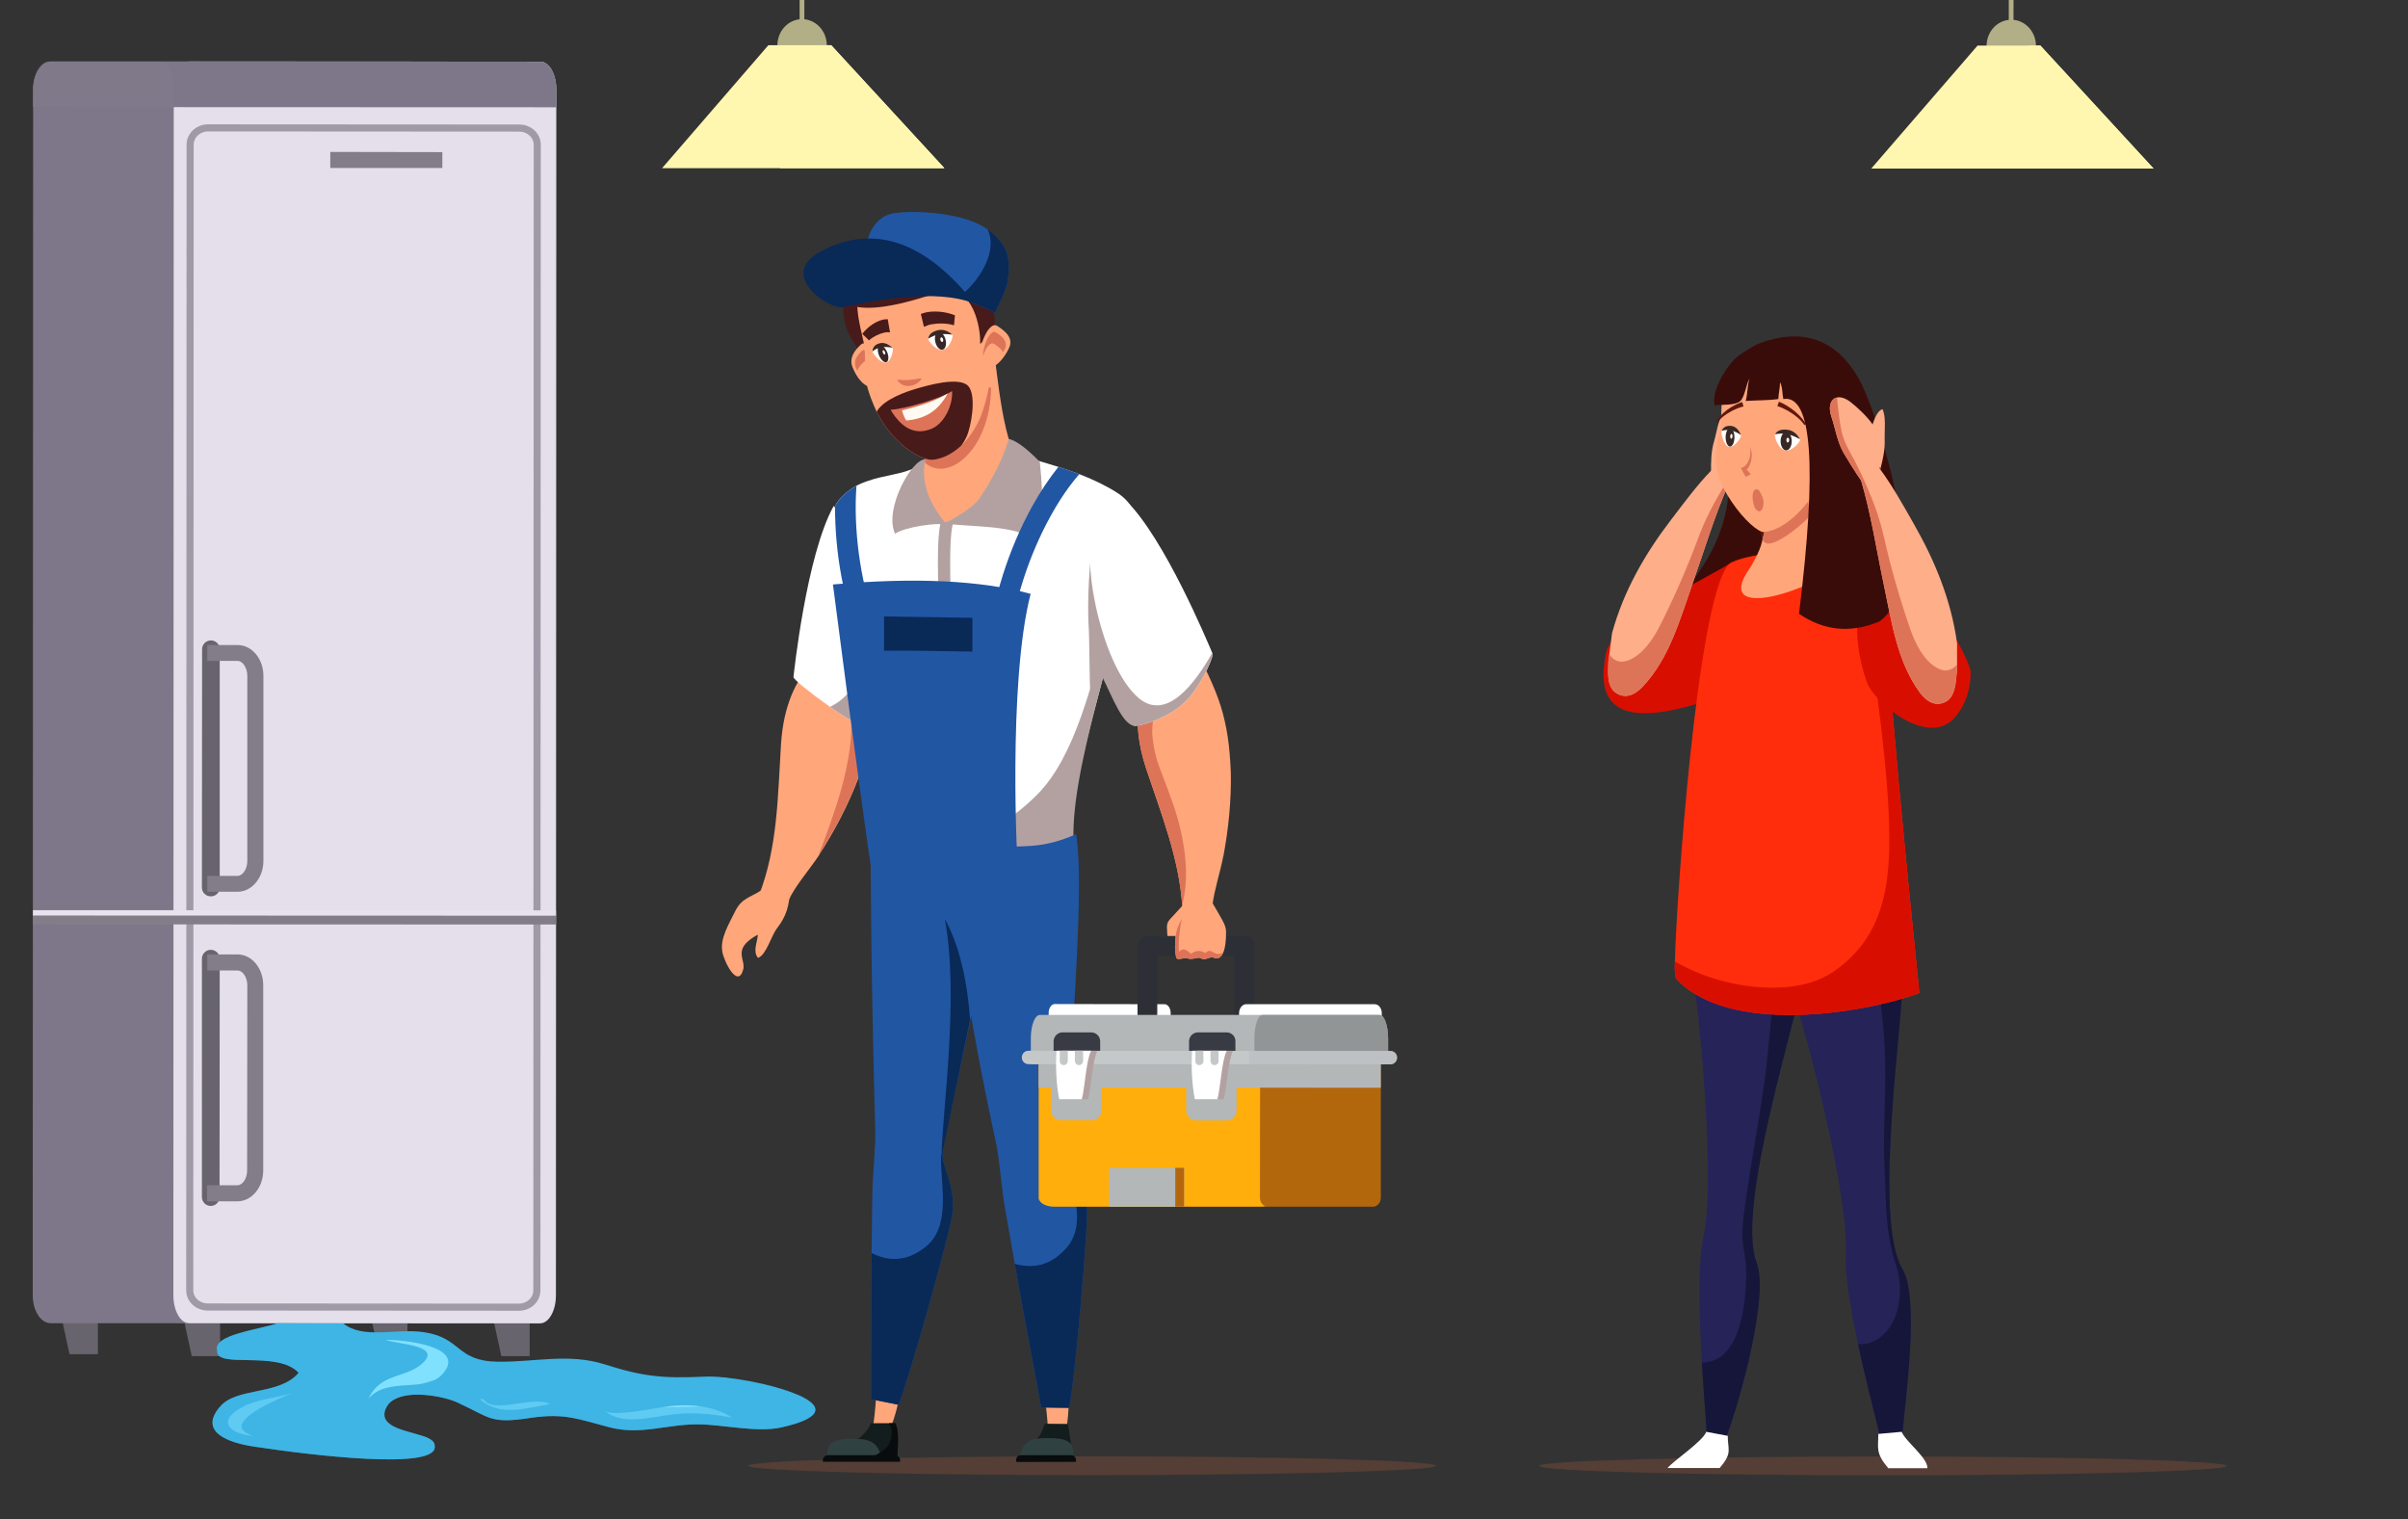<svg version="1.2" xmlns="http://www.w3.org/2000/svg" viewBox="0 0 1257 793" width="1257" height="793">
	<rect x="0" y="0" width="1257" height="793" fill="#333333" stroke="none"/>
	<title>repair_appliance_02-ai</title>
	<style>
		.s0 { fill: #67646d } 
		.s1 { fill: #7e7789 } 
		.s2 { fill: #e4dfea } 
		.s3 { fill: #827d89 } 
		.s4 { fill: #a09aa8 } 
		.s5 { fill: #e7e2ed } 
		.s6 { fill: #3eb5e5 } 
		.s7 { fill: #80e1ff } 
		.s8 { fill: #754938 } 
		.s9 { fill: #ffa77b } 
		.s10 { fill: #dd7458 } 
		.s11 { fill: #ffffff } 
		.s12 { fill: #b3a1a1 } 
		.s13 { fill: #351f1c } 
		.s14 { fill: #491a1a } 
		.s15 { fill: #382724 } 
		.s16 { fill: #fffdfd } 
		.s17 { fill: #fffbf3 } 
		.s18 { fill: #2156a3 } 
		.s19 { fill: #092957 } 
		.s20 { fill: #141d1e } 
		.s21 { fill: #304142 } 
		.s22 { fill: #080c0c } 
		.s23 { fill: #2c2f35 } 
		.s24 { fill: #ffae0b } 
		.s25 { fill: #b3670d } 
		.s26 { fill: #b3b7b8 } 
		.s27 { fill: #383b44 } 
		.s28 { fill: #929596 } 
		.s29 { fill: #c5c8c9 } 
		.s30 { fill: #3a0c09 } 
		.s31 { fill: #d80f00 } 
		.s32 { fill: #ffae8a } 
		.s33 { fill: #262358 } 
		.s34 { fill: #16163a } 
		.s35 { fill: #ff2d0b } 
		.s36 { fill: #60170e } 
		.s37 { fill: #b2ae86 } 
		.s38 { fill: #fff7b0 } 
	</style>
	<g id="Layer 1">
		<g id="&lt;Group&gt;">
			<g id="&lt;Group&gt;">
				<g id="&lt;Group&gt;">
					<g id="&lt;Group&gt;">
						<g id="&lt;Group&gt;">
							<path id="&lt;Path&gt;" class="s0" d="m36.3 706.9l-6.1-27.9h20.9v27.9z"/>
						</g>
						<g id="&lt;Group&gt;">
							<path id="&lt;Path&gt;" class="s0" d="m100.1 707.9l-6.1-28 20.9 0.1v27.9z"/>
						</g>
					</g>
					<g id="&lt;Group&gt;">
						<g id="&lt;Group&gt;">
							<path id="&lt;Path&gt;" class="s0" d="m197.9 707l-6.1-27.9h20.9v27.9z"/>
						</g>
						<g id="&lt;Group&gt;">
							<path id="&lt;Path&gt;" class="s0" d="m261.7 707.9l-6.1-27.9h20.9v27.9z"/>
						</g>
					</g>
					<g id="&lt;Group&gt;">
						<path id="&lt;Path&gt;" class="s1" d="m242.1 46.8l-0.2 629.3c0 8.1-4.2 14.7-9.3 14.7l-206.2-0.1c-5.2 0-9.3-6.6-9.3-14.6l0.2-629.4c0-8.1 4.2-14.6 9.3-14.6h206.2c5.1 0 9.3 6.6 9.3 14.7z"/>
					</g>
					<g id="&lt;Group&gt;">
						<path id="&lt;Path&gt;" class="s2" d="m290.4 46.8l-0.2 629.4c0 8-3.7 14.6-8.3 14.6l-183.2-0.1c-4.5 0-8.2-6.5-8.2-14.6l0.2-629.4c0-8.1 3.7-14.6 8.3-14.6l183.1 0.1c4.6 0 8.3 6.5 8.3 14.6z"/>
					</g>
					<g id="&lt;Group&gt;">
						<g id="&lt;Group&gt;">
							<path id="&lt;Path&gt;" class="s0" d="m114.7 463.3c0 2.6-2.1 4.6-4.6 4.6-2.6 0-4.7-2-4.7-4.6l0.1-124.4c0-2.5 2-4.6 4.6-4.6 2.6 0 4.6 2.1 4.6 4.6z"/>
						</g>
						<g id="&lt;Group&gt;">
							<path id="&lt;Path&gt;" class="s3" d="m124 465.5h-15.8v-8.3h15.8c2.7 0 5.1-3.6 5.1-7.8v-96.6c0-4.1-2.3-7.8-5.1-7.8h-15.8v-8.3h15.8c7.5 0 13.5 7.2 13.5 16.1v96.6c0 8.9-6.1 16.1-13.5 16.1z"/>
						</g>
					</g>
					<g id="&lt;Group&gt;">
						<g id="&lt;Group&gt;">
							<path id="&lt;Path&gt;" class="s0" d="m114.6 624.8c0 2.6-2 4.7-4.6 4.7-2.6 0-4.6-2.1-4.6-4.7v-124.4c0-2.5 2.1-4.6 4.6-4.6 2.6 0 4.7 2.1 4.7 4.6z"/>
						</g>
						<g id="&lt;Group&gt;">
							<path id="&lt;Path&gt;" class="s3" d="m123.9 627.1h-15.8v-8.4h15.8c2.8 0 5.1-3.6 5.1-7.7l0.1-96.7c0-4.1-2.4-7.7-5.1-7.7h-15.8v-8.4h15.8c7.4 0 13.4 7.2 13.4 16.1v96.7c0 8.8-6 16.1-13.5 16.1z"/>
						</g>
					</g>
					<g id="&lt;Group&gt;">
						<path id="&lt;Path&gt;" class="s1" d="m290.4 46.8v9.2l-273.1-0.1v-9.2c0-8.1 4.2-14.6 9.3-14.6l255.5 0.1c4.6 0 8.3 6.5 8.3 14.6z"/>
					</g>
					<g id="&lt;Group&gt;" style="opacity: .3;mix-blend-mode: multiply">
						<path id="&lt;Path&gt;" class="s3" d="m90.7 46.7v9.3l-73.4-0.1v-9.2c0-8.1 3.6-14.6 8.1-14.6h58.1c4 0 7.2 6.5 7.2 14.6z"/>
					</g>
					<g id="&lt;Group&gt;">
						<path id="&lt;Path&gt;" class="s3" d="m172.4 79.3l58.5 0.1v8.3h-58.5z"/>
					</g>
					<g id="&lt;Group&gt;">
						<g id="&lt;Group&gt;">
							<path id="&lt;Compound Path&gt;" fill-rule="evenodd" class="s4" d="m270.9 684.2l-162.5-0.1c-6.2 0-11.2-4.7-11.2-10.5l0.2-598.1c0-5.8 5-10.6 11.2-10.6l162.5 0.1c6.2 0 11.2 4.7 11.2 10.5l-0.2 598.1c0 5.9-5 10.6-11.2 10.6zm-162.3-615.6c-4.1 0-7.5 3.1-7.5 6.9l-0.2 598.1c0 3.7 3.4 6.8 7.5 6.8l162.5 0.1c4.1 0 7.5-3.1 7.5-6.9l0.2-598.1c0-3.7-3.4-6.8-7.5-6.8z"/>
						</g>
					</g>
					<g id="&lt;Group&gt;">
						<g id="&lt;Group&gt;">
							<path id="&lt;Path&gt;" class="s5" d="m17.2 475.1l273 0.1v3h-273z"/>
						</g>
						<g id="&lt;Group&gt;">
							<path id="&lt;Path&gt;" class="s3" d="m17.2 477.9l273 0.1v4.6l-273-0.1z"/>
						</g>
					</g>
				</g>
				<g id="&lt;Group&gt;">
					<g id="&lt;Group&gt;">
						<g id="&lt;Group&gt;">
							<path id="&lt;Path&gt;" class="s6" d="m407.9 745.1c-12.8 2.9-30.6-1.6-43.9-1.6-16.3 0-29.7 5.8-46 1.5-15.7-4.1-23.2-7.5-40.8-4.9-21.6 3.3-20.9 0-38.6-8.1-6.8-3.1-26.2-7-34.4-0.4-1.2 1-2.1 2.2-2.8 3.7-4.2 9.8 11.3 11.4 20 14.5 3.3 1.2 5.6 2.7 5.5 4.9 2.4 13.1-64.8 4.9-94.4 0.4-13.3-2-29.4-7.7-17.3-21.2 8.8-9.8 30.8-5.5 40.7-17.3-11-12-43.3-1.8-42.5-11.5-1.3-4.3 4.2-7 11.2-9.1 7.1-2.2 15.8-3.7 20.3-5.3l34.3 0.1c10.5 8.5 27.6 2.4 42.1 4.6 19.8 2.9 16.6 15.1 38.5 15.4 19.1 0.3 37-4.6 55.9 1.4 20 6.4 30.6 7.4 52.1 6.4 11-0.6 35.6 3.7 48.9 9.6 11.8 5.2 14.7 11.6-8.8 16.9z"/>
						</g>
						<g id="&lt;Group&gt;">
							<path id="&lt;Path&gt;" class="s7" d="m132.5 749.6c-12-0.9-19.8-7.3-6.6-14.8 7.8-4.4 18-5.1 26.3-7.4-5.7 2.2-40.1 16.2-19.7 22.2z"/>
						</g>
						<g id="&lt;Group&gt;">
							<g id="&lt;Group&gt;">
								<path id="&lt;Path&gt;" class="s7" d="m314.1 735.1q0.8 0.8 1.6 1.5-0.3-0.3-0.6-0.5z"/>
								<path id="&lt;Path&gt;" class="s7" d="m382.2 740c-11.8-2.2-22.3-3.1-34.5-1.2-9.9 1.5-23.2 4.8-32-2.2 5 2.9 24.6-1.3 32.2-2.4 11-1.6 25-0.5 34.3 5.8z"/>
							</g>
						</g>
						<g id="&lt;Group&gt;">
							<path id="&lt;Path&gt;" class="s7" d="m287.1 733c-12.1 1.8-26.5 6.9-36.6-2.7h1.9c4.8 8.3 26.5-2.3 34.7 2.7z"/>
						</g>
						<g id="&lt;Group&gt;">
							<path id="&lt;Path&gt;" class="s7" d="m192.3 730.1q0.1-0.1 0.1-0.1 0 0.1 0 0.1-0.6 0.6-0.1 0z"/>
							<path id="&lt;Path&gt;" class="s7" d="m231.2 717c-9.1 10.6-28.5 1.3-38.8 13 6.2-13.2 19-10.6 27.5-17.8 12-10.1-12-10.3-18.6-12.8h1c7.7 0 41.6 3.1 28.9 17.6z"/>
						</g>
					</g>
					<g id="&lt;Group&gt;" style="opacity: .5;mix-blend-mode: multiply">
						<path id="&lt;Path&gt;" class="s6" d="m132.5 755.1c-13.3-2-29.4-7.7-17.3-21.2 8.8-9.8 30.8-5.5 40.7-17.3-11-12-43.3-1.8-42.5-11.5-1.3-4.3 4.2-7 11.2-9.1-0.3 3 2.9 5.7 12.1 7.3 9.9 1.7 36.9 2.7 42.7 13.2 8.3 14.9-25.2 16.6-22.7 28.4 2.5 11.8 30.6 11.4 38.8 10.4 5.1-0.5 15.8-3.7 25.9-5.5 3.3 1.2 5.6 2.7 5.5 4.9 2.4 13.1-64.8 4.9-94.4 0.4z"/>
					</g>
					<g id="&lt;Group&gt;" style="opacity: .5;mix-blend-mode: multiply">
						<path id="&lt;Path&gt;" class="s6" d="m407.9 745.1c-12.8 2.9-30.6-1.6-43.9-1.6-16.3 0-29.7 5.8-46 1.5-15.7-4.1-23.2-7.5-40.8-4.9-21.6 3.3-20.9 0-38.6-8.1-6.8-3.1-26.2-7-34.4-0.4l-0.9-0.4c15.5-9.4 24.7-13.6 43.3-11.5 15.1 1.7 26 6.7 41.3 3.6 17.1-3.4 26.9-0.3 41.9 6.8 15.6 7.3 30.3 3.2 47 4.1 10.1 0.5 25.5 7.4 34.7 2.2 4.2-2.4 5.6-5.3 5.2-8.2 11.8 5.2 14.7 11.6-8.8 16.9z"/>
					</g>
				</g>
			</g>
			<g id="&lt;Group&gt;">
				<g id="&lt;Group&gt;" style="opacity: .5;mix-blend-mode: multiply">
					<ellipse id="&lt;Path&gt;" class="s8" cx="570.1" cy="765.1" rx="179.4" ry="4.9"/>
				</g>
				<g id="&lt;Group&gt;">
					<g id="&lt;Group&gt;">
						<path id="&lt;Path&gt;" class="s9" d="m638.6 447q0 0.1-0.1 0.3c-1.6 8.3-4.6 17-5.6 25.3q-0.2 1.5-0.3 3c-4.6 1-9.9 2.8-14.5 3.1q-0.4 0-0.8 0 0-2.6-0.1-5.1c-1.5-25-10.9-48.4-18.9-72.4-4.3-13-5.1-23.9-4-32.8 0.5-4.2 1.5-8.1 2.8-11.5 1-2.6 2.1-5 3.4-7.1q6.4-11.1 15.1-15.7c8.3 2 14.5 16.2 18.8 26.6 4.3 10.5 6.6 21.5 7.5 32.8q0.4 4.9 0.6 9.8c0.3 14.3-1.2 29.6-3.9 43.7z"/>
					</g>
					<path id="&lt;Path&gt;" class="s10" d="m598.3 401.2c-4.3-13-5.1-23.9-4-32.8h7.4c1.1 3.2-0.7 11.3-0.1 16 0.6 5.8 1.7 11.1 3.8 16.5 3.9 10.5 8.2 20.8 10.7 31.5q5.5 23.3 1 40c-1.7-24.6-10.9-47.6-18.8-71.2z"/>
					<g id="&lt;Group&gt;">
						<path id="&lt;Path&gt;" class="s9" d="m396.2 467.3c9.8-25.1 9.8-52 11.5-78.9 1.3-20.3 7.9-33.3 15.5-41.5 1.9-2.1 3.8-3.9 5.8-5.4q10.1-7.8 19.9-8.9c6.9 5 7.4 20.6 7.4 31.8 0 11.3-2 22.4-5.3 33.2q-1.4 4.7-3.2 9.3c-5.1 13.4-12.2 26.9-20 39q-0.1 0.1-0.1 0.3c-5.3 8-12.3 15.7-16.2 24-4.9-0.8-10.8-1.2-15.3-2.9z"/>
						<g id="&lt;Group&gt;">
							<path id="&lt;Path&gt;" class="s10" d="m430.3 438.5c7.9-21.6 15.2-43.4 14.1-66.4-0.6-12.3-0.3-26.7-14.5-30.4q-0.4-0.1-0.9-0.2 10.1-7.8 19.9-8.9c6.9 5 7.4 20.6 7.4 31.8 0 11.3-2 22.4-5.3 33.2q-1.3 4-2.8 7.9c-5.3 14.2-12.9 28.6-21.2 41.4q0 0.1-0.1 0.2 1.8-4.3 3.4-8.6z"/>
						</g>
					</g>
					<g id="&lt;Group&gt;">
						<g id="&lt;Group&gt;">
							<path id="&lt;Path&gt;" class="s11" d="m475.4 327.7c-2.9 2.3-3.6 20.5-4.7 26-1.4 7-2.7 27.5-10.3 29.4-3.7 0.9-16.1-6.5-27.1-14.1-10.2-7.2-19.3-14.5-19.1-15.6 0.2-1.6 6.7-63.6 21-89.3l31 49z"/>
						</g>
						<g id="&lt;Group&gt;">
							<path id="&lt;Path&gt;" class="s12" d="m475.4 327.7c-2.9 2.3-3.6 20.5-4.7 26-1.4 7-2.7 27.5-10.3 29.4-3.7 0.9-16.1-6.5-27.1-14.1 7.4-3.7 13.3-10 15.5-19.1 2.4-10.1 1-20.9-0.5-30.9-0.9-5.4-5.8-17.1-3.9-20.7l21.8 14.8z"/>
						</g>
					</g>
					<g id="&lt;Group&gt;">
						<g id="&lt;Group&gt;">
							<path id="&lt;Path&gt;" class="s11" d="m435.9 264.2q0.8-1.7 1.9-3c1.5-1.9 3.1-3.4 4.8-4.7q2.2-1.7 4.5-3 2.6-1.3 5.2-2.2c9.3-3.4 19.2-3.7 26-7.5l51-7.4c2.6 1.2 8 2.7 14.3 4.6 2.6 0.8 5.4 1.6 8.2 2.5q0.3 0.1 0.7 0.2c3.5 1.1 7.2 2.4 10.9 3.8 6.8 2.6 13.6 5.8 19.6 9.6 16.7 10.5 7.8 28.2 6.7 36.1-5.5 41-35.7 123.1-32.6 161.7q0.1 0.4 0.1 0.8c-6.3 1.1-19 1.8-33.6 2-27.2 0.4-53.2-0.5-63.9-3.9-2-5.5-3.9-12.1-5.5-19.4-9.6-42.8-12.3-109.5-15.2-123-2.9-13.9-8.7-35.5-3.1-47.2z"/>
						</g>
						<g id="&lt;Group&gt;">
							<path id="&lt;Path&gt;" class="s13" d="m474.3 156.1q0 1.2 0 2.5-0.1-1.2 0-2.5z"/>
						</g>
						<g id="&lt;Group&gt;">
							<path id="&lt;Path&gt;" class="s9" d="m479.7 253.2c0.4-0.9-1.7-3.7-1.3-4.6 0.7-2.1 3.5-6.5 4.6-8.8 2.1-4.2-0.2-5.6 4.7-5.5q0.3 0 0.3-0.2 0-0.1 0-0.1c-0.1-0.4-0.4-1-0.6-1.6q-0.1-0.3-0.1-0.5c-0.8-6.3-0.7-15.1-4.3-19.4q-0.1-0.1-0.2-0.2l17.4-19.5c-1.2 2.8 5 13.9 6.8 17.4q0 0.1 0 0.1c2.1 3.6 8.5-35.1 10.9-31 1.9 3.2 4 45.3 12.6 59.3 2.3 3.7-5.7 11.4-7 15.6-2.2 7.1-22 20.1-30 18.2-5.8-1.4-17.4-11-13.8-19.2z"/>
							<path id="&lt;Path&gt;" class="s10" d="m487.7 234.3c0.2 0 0.3-0.1 0.3-0.2q0-0.1 0-0.1c-0.1-0.4-0.4-1-0.6-1.6q-0.1-0.3-0.1-0.5c1.4 0.5 2.3 0.9 2.3 0.9-1.3-6.2-2.5-15.5-6.6-20.3q-0.1-0.1-0.2-0.2l17.4-19.5c-1.2 2.8 5 13.9 6.8 17.4q0 0.1 0 0.1c2 4 8-11.5 10.4-7.5-0.8 32.6-22.7 49.2-34.5 38.8-0.4-4.6-0.1-7.4 4.8-7.3z"/>
						</g>
						<g id="&lt;Group&gt;">
							<path id="&lt;Path&gt;" class="s12" d="m483 239.8q-3.5 16.9 11.3 34c-5.5-1.1-21.9 1.3-27.1 4.8-5.9-12.8 8.8-39.2 15.8-38.8z"/>
						</g>
						<g id="&lt;Group&gt;">
							<path id="&lt;Path&gt;" class="s12" d="m526.6 229.1q5.9 1.4 16.2 12 3.5 33.1-2.8 41.4c-7.3-8.8-35.9-7.3-46.8-9.3q14.8-8 18.2-13.2 10.8-16.1 15.2-30.9z"/>
						</g>
						<g id="&lt;Group&gt;">
							<path id="&lt;Path&gt;" class="s12" d="m491.1 272.3l6.7 0.1c-0.6 1.2-1.8 5.8-1.8 20.8v0.1c0 9.9 0.2 18.2 1.1 26.5l-6.4 0.7c-0.9-8.7-1.1-17.1-1.1-27.2v-0.1c0-2.1 0-7.8 0.4-13.2 0.3-3.2 0.6-5.7 1.1-7.7z"/>
						</g>
						<g id="&lt;Group&gt;">
							<path id="&lt;Path&gt;" class="s12" d="m488.8 439.3c21.6-0.7 37.4-9.4 52.4-24.3 20.6-20.5 28.5-59.4 37.1-86.6 3-9.8 6.6-22.3 8.7-35.2h2.7c-5.5 41-32.3 110.6-29.1 149.2 0 0.3-3.4 13-3.4 13.3-6.3 1.1-19 1.8-33.6 2-27.2 0.4-53.2-0.5-63.9-3.9-2-5.5-3.9-12.1-5.5-19.4 11.9 3.6 24.1 5.3 34.6 4.9z"/>
						</g>
						<g id="&lt;Group&gt;">
							<path id="&lt;Path&gt;" class="s14" d="m441 149.8l7.2 2.1c0.9 2.9 2.5 5.3 3.1 8.2 0.7 3.4 0.1 7.4 0.5 10.8 0.8 7 2.8 14.6 3 21.5-4.4-6-8.6-12.1-11.9-18.6-3.2-6.5-3.1-14.7-1.9-24z"/>
							<g id="&lt;Group&gt;">
								<path id="&lt;Path&gt;" class="s9" d="m449.6 179.7c3.7-3.3 8.8 13.5 7.1 19.4-1.8 5.9-8.3 1.1-11.7-7.5-1.8-4.7 0.9-8.6 4.6-11.9z"/>
								<path id="&lt;Path&gt;" class="s10" d="m455.5 194.9c-1.1-4-2.9-7.4-4.5-6-1.6 1.4-2.9 3-3.5 4.7q-0.4-0.8-0.8-1.8c-1.4-3.4 0.7-6.3 3.4-8.8 2.3-2.1 5.4 6.5 5.4 11.9z"/>
							</g>
							<path id="&lt;Path&gt;" class="s9" d="m514.9 208c-0.7 2.7-1.4 5-1.9 6.5-2 6.2-5.9 13-11.2 18.1-4 3.8-9 6.7-14.6 7.4-4.2 0.6-14.4-4.2-22.9-14.7-2.5-3-4.7-6.5-6.7-10.4q-0.8-1.7-1.5-3.4c-7.6-17.9-3-20.8-5.3-33-1.4-7.3-7.6-25.4 1.6-37 10.6-13.4 32.4-10.9 39.7-7.2 2.8 1.4 10 2.4 12 4.1 16.3 14.4 12.8 31.1 13.3 36.9 1.2 13.8-0.6 25.3-2.5 32.7z"/>
							<path id="&lt;Path&gt;" class="s14" d="m480.7 163.9l1.4-0.5q0.7-0.2 1.6-0.4c3.7-0.7 9.4-0.6 14.8 1.6q-0.3 2.6-0.5 5.2c-3.9-1.2-8.4-1.1-11.8-0.5-1 0.2-1.7 0.4-2.1 0.6l-1.8 0.7z"/>
							<path id="&lt;Path&gt;" class="s14" d="m450.1 174.3c3.3-4.3 7.6-6.7 10.7-7.4q0.8-0.2 1.4-0.2l1.2-0.1 1.2 6.9-1.6-0.1c-0.3 0-0.9 0.1-1.7 0.3-2.4 0.6-5.4 1.9-7.7 4q-1.7-1.8-3.5-3.4z"/>
							<path id="&lt;Path&gt;" class="s10" d="m480 197.5l1.1 0.2c-2.7 4.4-10.2 5.5-12.8 0.4 3.9 0.7 9.1 0.1 11.7-0.6z"/>
							<g id="&lt;Group&gt;">
								<path id="&lt;Path&gt;" class="s11" d="m488.7 173.5c3.4-1.3 6.8 0.5 8.4 1.2 0.8 0.3-1.1 6.6-4.5 7.8-3.4 1.3-8.4-4.7-8-5.7 0.1-0.5 0.7-2.1 4.1-3.3z"/>
								<g id="&lt;Group&gt;">
									<path id="&lt;Path&gt;" class="s15" d="m492.1 182.5c-1.5 0.4-3.2-1.3-3.8-3.8-0.7-2.5 0-4.8 1.5-5.2 1.5-0.4 3.2 1.3 3.8 3.8 0.6 2.5 0 4.8-1.5 5.2z"/>
									<path id="&lt;Path&gt;" class="s16" d="m491.9 178.5c-0.4 0.1-0.8-0.4-1-1-0.1-0.7 0-1.3 0.4-1.4 0.4-0.1 0.9 0.4 1 1 0.2 0.7 0 1.3-0.4 1.4z"/>
									<path id="&lt;Path&gt;" class="s15" d="m497.1 174.7q-7.6-1.2-12.5 2.1 0.3-3.1 4.5-4.3 4.1-1.2 8 2.2z"/>
								</g>
							</g>
							<path id="&lt;Path&gt;" class="s14" d="m504.5 228.1q-1.1 2.4-2.7 4.5c-4 3.8-9 6.7-14.6 7.4-4.2 0.6-14.4-4.2-22.9-14.7-2.5-3-4.7-6.5-6.7-10.4 3.9-6.8 16.4-10.7 20.4-11.9 5.8-1.7 23-6.8 27.6-1.3 4.2 5.2 1.4 21-1.1 26.4z"/>
							<g id="&lt;Group&gt;">
								<path id="&lt;Path&gt;" class="s11" d="m458.6 180.2c2.8-1.2 5.8 0.6 7.2 1.3 0.8 0.4-0.2 6.4-2.9 7.6-2.8 1.2-7.6-4.7-7.4-5.7 0.1-0.5 0.4-2 3.1-3.2z"/>
								<g id="&lt;Group&gt;">
									<path id="&lt;Path&gt;" class="s15" d="m462.8 189c-1.1 0.5-2.9-1-3.9-3.4-1-2.4-0.9-4.7 0.3-5.2 1.1-0.5 2.9 1 3.9 3.4 1 2.3 0.8 4.7-0.3 5.2z"/>
									<path id="&lt;Path&gt;" class="s16" d="m461.9 185c-0.3 0.2-0.8-0.2-1-0.8-0.3-0.6-0.2-1.2 0.1-1.4 0.3-0.1 0.7 0.3 1 0.9 0.2 0.6 0.2 1.2-0.1 1.3z"/>
									<path id="&lt;Path&gt;" class="s15" d="m465.8 181.5q-6.5-1.3-10.3 1.9 0-3 3.3-4.1 3.4-1.1 7 2.2z"/>
								</g>
							</g>
							<g id="&lt;Group&gt;">
								<path id="&lt;Path&gt;" class="s10" d="m497 204.1c0.5 6.8-3.7 16.9-10.9 19.8q-12.3 4.9-21.2-10c7.4-0.3 27.5-6.4 32.1-9.8z"/>
								<g id="&lt;Group&gt;">
									<path id="&lt;Path&gt;" class="s17" d="m494.7 205.4c-5 9.2-11.7 13.2-21.6 14.1-1.1-1.5-1.9-3.9-2.2-5.3q15.4-3.6 23.8-8.8z"/>
								</g>
							</g>
							<path id="&lt;Path&gt;" class="s14" d="m476 121.4c5-0.4 16.2 0.2 20.7 10.1 12.7-5.9 15.6 3.6 17.3 14.6 1.8 11.1 8.5 19.2 3.4 29.1l-5.8 4.3c0.5-5-1.9-27.5-17.1-28.6-13.5 5-55 19.4-57.7-0.3-1.8-13.3 15.6-27.5 39.2-29.2z"/>
							<g id="&lt;Group&gt;">
								<path id="&lt;Path&gt;" class="s9" d="m526.7 181.7c-4.1 8.9-12.5 14.3-14.9 8.5-2.5-5.8 3.8-23.1 8.7-20.1 4.8 3 8.6 6.7 6.2 11.6z"/>
								<path id="&lt;Path&gt;" class="s10" d="m519.9 173.5c3.6 2.2 6.3 4.9 4.7 8.6q-0.5 0.9-1 1.8c-0.8-1.7-2.6-3.1-4.7-4.4-2.1-1.3-4.4 2.3-5.8 6.4 0-5.4 3.8-14.3 6.8-12.4z"/>
							</g>
							<g id="&lt;Group&gt;">
								<g id="&lt;Group&gt;">
									<path id="&lt;Path&gt;" class="s18" d="m467.3 111.2c11.6-1.6 36.5 0 48.2 8.5 1.9 1.3 3.5 2.7 4.9 4.2 7.2 7.5 6.4 14.6 5.9 20.9-0.5 6-4.3 12.9-7 18.5-1.9-1.3-9.5-4.5-18.9-8.2q-19-7.4-47.2-9c-3.6-10.4-2.2-32.8 14.1-34.9z"/>
								</g>
								<path id="&lt;Path&gt;" class="s19" d="m428.5 131.2q41.4-21.8 80.3 27.3c-20.8-8.3-53.2-1.4-68.7 1.8-7.5 1.5-34.5-17-11.6-29.1z"/>
								<path id="&lt;Path&gt;" class="s19" d="m516.2 121.3q-0.3-0.8-0.7-1.6c1.9 1.3 3.5 2.7 4.9 4.2 7.2 7.5 6.4 14.6 5.9 20.9-0.5 6-4.3 12.9-7 18.5-1.9-1.3-9.5-4.5-18.9-8.2 9.4-6.7 20-22 15.8-33.8z"/>
							</g>
						</g>
						<g id="&lt;Group&gt;">
							<g id="&lt;Group&gt;">
								<g id="&lt;Group&gt;">
									<path id="&lt;Path&gt;" class="s9" d="m555.8 749.7c-3.6 0.2-5.2-0.4-8.7-0.2 0.2-8-2.6-28.7-3.8-29.9l14.7 1.4c0 10 0.1 19.5-2.2 28.7z"/>
									<path id="&lt;Path&gt;" class="s20" d="m557.4 743.3c0.8 3.6 2.9 18.3 2.8 19.4l-29.1 0.3c-1.9-1 7.2-9.4 10.4-12.2 2.4-2.1 3.3-7 4-7.6z"/>
									<path id="&lt;Path&gt;" class="s21" d="m561 761.8l-29.2-0.7c0.3-0.4 1-3.5 1.7-4.7 0.9-1.7 1.9-3 3.5-4 3.3-1.9 7.5-1.7 11.3-1.7 2.9 0 7.3 0.3 9.7 2.1 3 2.4 1.8 6.1 3 9z"/>
									<path id="&lt;Path&gt;" class="s22" d="m530.5 763.1q-0.1-0.4-0.1-0.8c0-1.5 1-2.7 2.4-2.7h26.5c1.3 0 2.4 1.2 2.4 2.7q0 0.4-0.1 0.8z"/>
								</g>
								<g id="&lt;Group&gt;">
									<path id="&lt;Path&gt;" class="s18" d="m521.9 442q4 0.1 8.5-0.1 4-0.1 8.3-0.4 11.4-0.8 23-6.1c1.6 8.7 1.8 25.3 1.2 44.8-1.4 45.7-6.8 107.3-6.4 120.4 0.1 1.4 0.2 2.3 0.3 2.7 1.4 5.5 9.2 13.5 10.6 27.6 0.8 8.3-6.4 90.8-9.3 104l-14.6-0.2c-2.3-13.2-8-42.7-13.8-75-1.8-10.4-3.7-21.1-5.5-31.6-1.2-7.3-2.6-23.8-4.2-31.1-15.1-69.4-21.5-119.4-24.2-142.9-1.1-9.5-1.5-14.7-1.8-15q9.7 2.8 27.9 2.9z"/>
								</g>
								<path id="&lt;Path&gt;" class="s19" d="m558.1 734.9l-14.6-0.2c-2.3-13.2-8-42.7-13.8-75 9.3 2.6 18.6 1.3 27-8.3 11.5-13 1.9-33.2-0.6-48.1l0.4-2.7c0.1 1.4 0.2 2.3 0.3 2.7 1.4 5.5 9.2 13.5 10.6 27.6 0.8 8.3-6.4 90.8-9.3 104z"/>
							</g>
							<path id="&lt;Path&gt;" class="s9" d="m464 747.4c-3.6-0.4-5-1.3-8.5-1.8 1.7-7.8 2.7-28.6 1.8-30.1l14.1 4.1c-1.8 9.8-3.5 19.1-7.4 27.8z"/>
							<g id="&lt;Group&gt;">
								<path id="&lt;Path&gt;" class="s18" d="m469 733.3l-14.3-2.9c0.1-13.4 0-43.5 0.3-76.3 0.1-10.6 0.2-21.4 0.4-32.1 0.1-7.3 1.7-23.8 1.5-31.3-2.8-99.9-2.2-155.1-2.7-156.3l68.3 3.1c-0.1 29.9-27.4 145-30.3 163.5-0.2 1.4-0.3 2.3-0.3 2.7 0.4 5.6 6.6 14.9 5.4 29.1-0.7 8.3-23 88.1-28.3 100.5z"/>
							</g>
							<path id="&lt;Path&gt;" class="s19" d="m469 733.3l-14.3-2.9c0.1-13.4 0-43.5 0.3-76.3 8.6 4.3 18 4.8 28-3.1 13.7-10.7 8-32.4 8.2-47.4l1-2.6c-0.2 1.4-0.3 2.3-0.3 2.7 0.4 5.6 6.6 14.9 5.4 29.1-0.7 8.3-23 88.1-28.3 100.5z"/>
							<g id="&lt;Group&gt;">
								<path id="&lt;Path&gt;" class="s20" d="m433.5 755.2c1.9-1.4 5.4-1.2 8.8-2.2 1.1-0.3 2.2-0.6 3.2-0.9 1.7-0.6 3.1-1.2 3.9-2.1 0.2-0.2 4.4-4 5.1-7.1h12.9c1.7 3.6 1.3 8.1 1.3 11.9 0 0.7-0.1 1.9-0.2 3.3 0 1.6-0.1 3.4-0.3 4.6l-35.3-0.5c-1.9-0.9-1.3-5.6 0.6-7z"/>
								<path id="&lt;Path&gt;" class="s21" d="m434.2 753.2c2.3-1.8 6.7-2.1 9.7-2.1 3.7 0 7.9-0.2 11.2 1.7 1.7 0.9 2.7 2.3 3.6 3.9 0.6 1.3 1.3 4.4 1.7 4.7l-29.3 0.7c1.3-2.9 0-6.6 3.1-8.9z"/>
								<path id="&lt;Path&gt;" class="s22" d="m429.6 763q-0.1-0.3-0.1-0.8c0-1.4 1.4-2.6 3.1-2.6h34.3c1.7 0 3 1.2 3 2.7q0 0.4-0.1 0.7z"/>
								<g id="&lt;Group&gt;">
									<path id="&lt;Path&gt;" class="s22" d="m454.9 760.7c2.9-1.5 5.9-2.9 8.1-5.4 2-2.4 2.8-6 2.4-9.2-0.2-1-0.7-2.2-1.4-3.2h3.4c1.7 3.6 1.3 8.1 1.3 11.9 0 0.7-0.1 1.9-0.2 3.3 0 1.6-0.1 3.4-0.3 4.6h-16.3c0.9-0.9 1.8-1.4 3-2z"/>
								</g>
							</g>
							<path id="&lt;Path&gt;" class="s19" d="m493.2 479.7c6 10.8 11.4 27.6 13.2 52.7l-14.9 71.7q0-0.7 0-1.4c0.4-22.2 9.3-83 1.7-123z"/>
						</g>
						<g id="&lt;Group&gt;">
							<path id="&lt;Path&gt;" class="s18" d="m538 310c-12.1 46.9-6.9 144.1-6.6 144.5l-76.4-0.8q-1.3-3.2-20.2-148.6 64.2-5.7 103.2 4.9z"/>
						</g>
						<g id="&lt;Group&gt;">
							<path id="&lt;Path&gt;" class="s18" d="m538.7 264.5c4.3-7.8 9-14.8 13.8-20.8 3.5 1.1 7.2 2.4 10.9 3.8-5.4 6.2-10.5 13.7-15.2 22.3-11.4 20.7-19.5 46.2-21.1 66.6l-10.8-0.9c1.7-22.1 10.1-48.7 22.4-71z"/>
						</g>
						<g id="&lt;Group&gt;">
							<path id="&lt;Path&gt;" class="s18" d="m437.8 261.2c1.5-1.9 3.1-3.4 4.8-4.7q2.2-1.7 4.5-3-0.3 4.1-0.4 8.4c-0.4 23.7 4.4 50 12.5 68.8l-10 4.3c-8.5-19.8-13.4-46-13.3-70.8q0.8-1.7 1.9-3z"/>
						</g>
						<path id="&lt;Path&gt;" class="s19" d="m507.6 322.5v17.6c-16.6-0.1-31.3-0.7-46.1-0.4v-17.9z"/>
					</g>
					<g id="&lt;Group&gt;">
						<path id="&lt;Path&gt;" class="s11" d="m621.2 363.6c-8.4 10.4-24.7 15.1-28.5 15.3-6.5 0.2-17.7-30.7-23.2-41.5-1.1-2.1-1.9-3.5-2.5-3.7l1.4-4.8 3.6-12.5 15.9-55c20 19.7 42.3 73.3 44.9 79.4q0.1 0.5 0.2 0.6c0.4 1-3.9 12.5-11.8 22.2z"/>
					</g>
					<g id="&lt;Group&gt;">
						<path id="&lt;Path&gt;" class="s12" d="m621.2 363.6c-8.4 10.4-24.7 15.1-28.5 15.3-6.5 0.2-11.9-14.9-17.4-25.8-0.2-0.8-6.1 7.6-6.2 7-0.3-1.8-0.5-28.9-0.7-31.2q-1-14.4 0.7-35.5c0 5.9 1 14.1 2.9 23 4 18.4 11.9 39.5 22.9 48.4 14.2 11.2 28.6-7.5 37.9-24q0.1 0.5 0.2 0.6c0.4 1-3.9 12.5-11.8 22.2z"/>
					</g>
					<path id="&lt;Path&gt;" class="s9" d="m400.1 462.7l12.4 1.5c-0.6 8.7-1.8 13.8-7 20.5-3 4-5.5 13.8-9.8 15.3-2.9-3.5-0.3-8-0.1-12.1-2.5 1.3-6.3 3.8-7.7 6.6-2.2 4.6 1.2 7.9 0 11.8-2.8 9.7-9.8-4-10.8-9.3-1.4-7 3.4-14.6 6.6-21.2 4-8.2 9.5-7.2 16.4-13.1z"/>
					<path id="&lt;Path&gt;" class="s9" d="m618.8 485c0.1 0.2-1.2 3.4-1.8 4.6-0.8 1.8-1.7 3.9-3.6 4.8-4.6 2-4-2.9-4-5.8 0-3.3-1.1-6 1.2-8.6 1.3-1.5 6.9-7.4 7.8-8.5z"/>
					<g id="&lt;Group&gt;">
						<g id="&lt;Group&gt;">
							<g id="&lt;Group&gt;">
								<path id="&lt;Path&gt;" class="s11" d="m611.1 533.5c0 2.6-1.4 4.7-3.2 4.7h-57.3c-1.7 0-3.2-2.1-3.2-4.7v-4.7c0-2.6 1.5-4.7 3.2-4.7l57.3 0.1c1.8 0 3.2 2.1 3.2 4.6z"/>
							</g>
							<g id="&lt;Group&gt;">
								<g id="&lt;Group&gt;">
									<path id="&lt;Path&gt;" class="s23" d="m599.6 498.9c-2.9 0-5.3-2.1-5.3-4.7v-0.9c0-2.6 2.4-4.7 5.3-4.7h49.9c2.9 0 5.3 2.1 5.3 4.7v0.9c0 2.6-2.4 4.7-5.3 4.7z"/>
								</g>
								<g id="&lt;Group&gt;">
									<rect id="&lt;Path&gt;" class="s23" x="593.8" y="489" width="10.3" height="53.5" rx="5"></rect>
								</g>
								<g id="&lt;Group&gt;">
									<rect id="&lt;Path&gt;" class="s23" x="644.3" y="488.5" width="10.6" height="54.8" rx="5"></rect>
								</g>
							</g>
							<g id="&lt;Group&gt;">
								<path id="&lt;Path&gt;" class="s24" d="m666.7 546v79.2c0 2.2-2.6 4-6 4.5q-1 0.2-2.1 0.2h-108.3c-4.5 0-8.1-2.1-8.1-4.7v-79.2c0-2.6 3.6-4.7 8.1-4.7l108.3 0.1q1.1 0 2.2 0.1c3.4 0.6 5.9 2.4 5.9 4.5z"/>
							</g>
							<g id="&lt;Group&gt;">
								<path id="&lt;Path&gt;" class="s11" d="m721.3 533.6c0 2.5-1.6 4.6-3.7 4.6h-67.1c-2 0-3.7-2.1-3.7-4.7v-4.6c0-2.6 1.7-4.7 3.7-4.7h67.1c2.1 0 3.7 2.1 3.7 4.7z"/>
							</g>
							<g id="&lt;Group&gt;">
								<path id="&lt;Path&gt;" class="s25" d="m720.8 546.1v79.1c0 2.6-1.8 4.7-4.1 4.7h-54.9q-0.5 0-1.1-0.2c-1.7-0.5-3-2.3-3-4.5l0.1-79.2c0-2.1 1.2-3.9 3-4.5q0.5-0.1 1.1-0.1h54.8c2.3 0 4.1 2.1 4.1 4.7z"/>
							</g>
							<g id="&lt;Group&gt;">
								<path id="&lt;Path&gt;" class="s26" d="m724.6 542.1v13.5l-186.5-0.1v-13.5c0-6.8 2.1-12.2 4.7-12.2h177.1c2.6 0 4.7 5.5 4.7 12.3z"/>
							</g>
							<g id="&lt;Group&gt;" style="mix-blend-mode: multiply">
								<rect id="&lt;Path&gt;" class="s26" x="548.6" y="551.5" width="26.3" height="33.3" rx="5"></rect>
							</g>
							<g id="&lt;Group&gt;" style="mix-blend-mode: multiply">
								<rect id="&lt;Path&gt;" class="s26" x="619.2" y="551.6" width="26.3" height="33.3" rx="5"></rect>
							</g>
							<g id="&lt;Group&gt;">
								<path id="&lt;Path&gt;" class="s27" d="m550 554.7v-11.1c0-2.6 2.1-4.7 4.7-4.7h14.9c2.6 0 4.7 2.1 4.7 4.7v11.1z"/>
							</g>
							<g id="&lt;Group&gt;">
								<path id="&lt;Path&gt;" class="s27" d="m620.7 554.7v-11.1c0-2.6 2.1-4.7 4.7-4.7h14.9c2.6 0 4.7 2.1 4.6 4.7v11.1z"/>
							</g>
							<g id="&lt;Group&gt;" style="mix-blend-mode: multiply">
								<path id="&lt;Path&gt;" class="s26" d="m720.8 551.8v16l-178.5-0.1q-0.1 0-0.1 0v-15.9q0.1 0 0.1 0z"/>
							</g>
							<g id="&lt;Group&gt;">
								<path id="&lt;Path&gt;" class="s28" d="m724.6 542.1v13.5h-69.8v-13.5c0-6.8 1.9-12.3 4.2-12.3h61.4c2.3 0 4.2 5.5 4.2 12.3z"/>
							</g>
							<path id="&lt;Path&gt;" class="s29" d="m729.3 552.1c0 1.9-1.6 3.5-3.5 3.5l-188.9-0.1c-2 0-3.5-1.6-3.5-3.5 0-1 0.4-1.8 1-2.5 0.6-0.6 1.5-1 2.5-1l188.9 0.1c1.9 0 3.5 1.5 3.5 3.5z"/>
							<g id="&lt;Group&gt;" style="opacity: .4;mix-blend-mode: multiply">
								<path id="&lt;Path&gt;" class="s26" d="m729.3 552.1c0 1.9-1.4 3.5-3.2 3.5h-74q-0.1-0.7-0.1-1.5v-3.7q0-1 0.3-1.9l73.8 0.1c1.8 0 3.2 1.5 3.2 3.5z"/>
							</g>
							<g id="&lt;Group&gt;">
								<g id="&lt;Group&gt;">
									<path id="&lt;Path&gt;" class="s12" d="m572.9 548.5c-2.6 4.5-3.4 20.4-4.9 25.3h-11.8c-1.6-8.5-1.9-17.4-1.4-25.3z"/>
								</g>
								<g id="&lt;Group&gt;">
									<path id="&lt;Path&gt;" class="s11" d="m569.6 548.5c-2.6 4.5-3.4 20.4-4.9 25.3h-11.8c-1.6-8.5-1.9-17.4-1.4-25.3z"/>
								</g>
								<path id="&lt;Path&gt;" class="s29" d="m557.4 548.5v5.4c0 1.1-1 2.1-2.1 2.1-0.6 0-1.1-0.2-1.5-0.6-0.4-0.4-0.6-0.9-0.6-1.5v-5.4z"/>
								<path id="&lt;Path&gt;" class="s29" d="m565.4 548.5v5.4c0 1.1-1 2.1-2.1 2.1-0.6 0-1.2-0.2-1.5-0.6-0.4-0.4-0.7-0.9-0.7-1.5v-5.4z"/>
							</g>
							<g id="&lt;Group&gt;">
								<g id="&lt;Group&gt;">
									<path id="&lt;Path&gt;" class="s12" d="m643.7 548.5c-2.6 4.5-3.4 20.4-4.9 25.3h-11.9c-1.5-8.5-1.9-17.4-1.3-25.3z"/>
								</g>
								<g id="&lt;Group&gt;">
									<path id="&lt;Path&gt;" class="s11" d="m640.4 548.5c-2.6 4.5-3.4 20.4-4.9 25.3h-11.8c-1.6-8.5-1.9-17.4-1.4-25.3z"/>
								</g>
								<path id="&lt;Path&gt;" class="s29" d="m628.2 548.5v5.4c0 1.2-1 2.1-2.1 2.1-0.6 0-1.2-0.2-1.5-0.6-0.4-0.4-0.7-0.9-0.6-1.5v-5.4z"/>
								<path id="&lt;Path&gt;" class="s29" d="m636.1 548.5v5.4c0 1.2-0.9 2.1-2.1 2.1-0.6 0-1.1-0.2-1.5-0.6-0.3-0.4-0.6-0.9-0.6-1.5v-5.4z"/>
							</g>
						</g>
						<g id="&lt;Group&gt;">
							<g id="&lt;Group&gt;" style="mix-blend-mode: multiply">
								<path id="&lt;Path&gt;" class="s26" d="m579 609.6h39.1v20.3h-39.1z"/>
							</g>
							<g id="&lt;Group&gt;">
								<path id="&lt;Path&gt;" class="s25" d="m613.5 609.6h4.6v20.3h-4.6z"/>
							</g>
						</g>
					</g>
					<path id="&lt;Path&gt;" class="s9" d="m638.6 497.1c-1.3 3.3-3.3 3.4-4.2 3.1-1.4-0.4-1.5-0.7-2.8-0.3-1.8 0.5-2.8 1.2-4.4 0.5-1.6-0.7-1.2-0.5-2.8-0.2-2.1 0.3-3 0.6-4.9 0-1.3-0.4-4.4 1-5.2 0.1-0.8-0.9-1-5.7-0.9-6.9 0.1-1.5 0.2-3.1 0.3-4.7 0.2-2 0.5-3.9 0.7-5.7 0.5-2.9 2.4-4.5 3.4-7l14.2-6.2c1.4 2.3 3.4 5.8 5 8.6 1.3 2.3 2.9 4.9 3 7.6 0.1 5.6-0.5 9-1.4 11.1z"/>
					<path id="&lt;Path&gt;" class="s10" d="m638.6 497.1c-1.3 3.3-3.3 3.4-4.2 3.1-1.4-0.4-1.5-0.7-2.8-0.3-1.8 0.5-2.8 1.2-4.4 0.5-1.6-0.7-1.2-0.5-2.8-0.2-2.1 0.3-3 0.6-4.9 0-1.3-0.4-4.4 1-5.2 0.1-0.8-0.9-1-5.7-0.9-6.9 0.1-1.5 0.2-3.1 0.3-4.7 0.5-4.2 2.6-7.8 3.2-9.3-1 5.6-1.9 11.6-1.5 17.4 2.6-2.5 4.1-0.7 6.4 1.1 2.1-1.8 5-2 7.4-0.4 1.9-2.1 3.2-0.8 5.2 0.1 1.4 0.7 3 0.4 4.2-0.5z"/>
				</g>
			</g>
			<g id="&lt;Group&gt;">
				<g id="&lt;Group&gt;" style="opacity: .5;mix-blend-mode: multiply">
					<ellipse id="&lt;Path&gt;" class="s8" cx="982.9" cy="765.2" rx="179.4" ry="4.9"/>
				</g>
				<g id="&lt;Group&gt;">
					<path id="&lt;Path&gt;" class="s30" d="m883 303.9q29-37.6 14.8-78l37.9 34.3c-2.7 8.4 3.8 42.3-2.9 47.9-6.1 5.1-14 4-27 2.8q-18.4 2.7-22.8-7z"/>
					<path id="&lt;Path&gt;" class="s31" d="m904.3 293.3l20.4 32.5c-1.2 4.2-6.4 21.6-8.3 25.8-3.3 7-5.8 7.8-13.5 10.3-24.2 8-75.1 26.9-64.4-21.5 3.6-16.3 51.8-37.8 65.8-47.1z"/>
					<g id="&lt;Group&gt;">
						<path id="&lt;Path&gt;" class="s32" d="m907.6 242.1q-0.3 0.4-0.5 0.9-2.6 4.7-4.8 9.8c-7.2 16.2-12.7 34.7-18.5 51.1-6.9 19.5-12.3 39.7-26.3 54.5-4.4 4.7-9.4 6.5-14.2 3.1-4.6-3.3-3.9-10.7-3.7-16.5l0.5-3.5 1.4-11c6.1-22.2 17.2-41.4 30.9-59.3 6.5-8.5 13.4-17.9 20.8-25.5q0 0 0.1-0.1 0.3-0.3 0.5-0.5 0.2-0.2 0.4-0.4c5.3-5.3 7.5-5.7 13.4-2.6z"/>
						<g id="&lt;Group&gt;">
							<path id="&lt;Path&gt;" class="s32" d="m922.1 221.8c-2.9 6-4.7 12.4-8.6 17.7-1.6 2.1-7.7 9.6-11.2 13.3-1.3 1.3-2.2 2.2-2.6 2.2l-0.3-0.3-5.8-7.4q0.1-1 0.2-2.2 0-0.3 0.1-0.6c0.5-6.4 1.8-15.4 5-19.9q0.5-0.8 1.3-1.6c3.4-3.8 9.4-8 13.2-10.1 2.9-1.7 5.4-2 7.1-1.4 3.1 1.2 4 5.4 1.6 10.3z"/>
							<path id="&lt;Path&gt;" class="s32" d="m902.1 233.4l-8.9 13.3c-0.1-5.4 0-11 1.5-16.1 1.3-4.2 2.1-11.5 4.9-14.7 3.8 1.9 3.5 14.1 2.5 17.5z"/>
						</g>
						<g id="&lt;Group&gt;">
							<path id="&lt;Path&gt;" class="s10" d="m922.1 221.8c-2.9 6-4.7 12.4-8.6 17.7-1.6 2.1-7.7 9.6-11.2 13.3-7.2 16.2-12.7 34.7-18.5 51.1-6.9 19.5-12.3 39.7-26.3 54.5-4.4 4.7-9.4 6.5-14.2 3.1-4.6-3.3-3.9-10.7-3.7-16.5l0.5-3.5c1.9 3.1 5.2 4.9 9.6 3.3 7.8-2.8 13.5-11.5 17-18.6 7.4-14.6 14.2-30.3 19.8-45.4 3.5-9.4 7.9-17.9 12.9-26.1q2.9-4.7 6-9.3 0.8-1.2 1.7-2.4c3.2-4.6 6.7-9 8.7-14.3 2-5.6 3.4-11.5 4.7-17.2 3.1 1.2 4 5.4 1.6 10.3z"/>
						</g>
					</g>
					<g id="&lt;Group&gt;">
						<g id="&lt;Group&gt;">
							<path id="&lt;Path&gt;" class="s33" d="m879.6 490.2l64.5-37.4c-3 17.1-0.4 36.2-2.3 53.9q-0.1 0.5-0.1 0.9c-2.4 20.2-36.1 122.7-24.7 151.6 6.4 16.2-7.9 70.1-16.3 92.1l-9.7-1.4c-0.2-5.3-1.5-20.8-2.6-38.7-1.4-23.8-2.3-51.8 0.8-65.4 7.2-31.7-4.3-148.2-9.6-155.6z"/>
						</g>
						<g id="&lt;Group&gt;">
							<path id="&lt;Path&gt;" class="s34" d="m888.8 711.2c20.5-0.2 22.9-33.5 22.7-48.8-0.1-6.8-2.3-12.7-2-19.6 0.3-6.5 1.4-13.7 2.4-20.4 2.9-19.1 6.4-38.5 9.2-57.9 1.4-10 2.1-19.9 3.2-30 1-9 0.1-17.7 0.1-26.9l17.4-0.9q-0.1 0.5-0.1 0.9c-2.4 20.2-36.1 122.7-24.7 151.6 6.4 16.2-7.9 70.1-16.3 92.1l-9.7-1.4c-0.2-5.3-1.5-20.8-2.6-38.7q0.2 0.1 0.4 0z"/>
						</g>
						<path id="&lt;Path&gt;" class="s11" d="m870.4 766.3c4-4.4 18.4-13.9 20.3-18.9l11.2 2.1c0 7.5 2.6 8.8-4.2 16.8z"/>
					</g>
					<g id="&lt;Group&gt;">
						<g id="&lt;Group&gt;">
							<path id="&lt;Path&gt;" class="s33" d="m929.1 501.6l57.7-47.2c-0.2 17.4 5.5 36 6.4 54q0 0.2 0 0.4c0.9 20.3-16 126.9-0.1 153.7 8.9 14.9 1.9 64.5-0.3 88.8h-11.1c-1.4-6.7-7.1-27.9-11.8-49.8-3.9-18.2-7.1-36.8-6.4-47.8 2.1-32.5-27.9-145.6-34.4-152.1z"/>
						</g>
						<g id="&lt;Group&gt;">
							<path id="&lt;Path&gt;" class="s34" d="m982.4 697.3c6.4-5.4 9-14.2 9.3-22 0.4-7.2-0.8-11.2-2.9-17.9-4.8-15.6-4.3-32.7-5.1-49.4-0.7-16.6 0.6-33 0.4-49.6 0-7.9-0.4-16-1.2-24.1-0.5-5.3-1.1-10.8-2.3-16-0.9-3.6-2.9-8.1-2.8-11.5l15.4 1.6q0 0.2 0 0.4c0.9 20.3-16 126.9-0.1 153.7 8.9 14.9 1.9 64.5-0.3 88.8h-11.1c-1.4-6.7-7.1-27.9-11.8-49.8 4.2 0.6 8.5-0.8 12.5-4.2z"/>
						</g>
						<path id="&lt;Path&gt;" class="s11" d="m985.7 766.4c-6.8-8-5.2-10.5-5.2-17.9l12.2-1.1c1.9 5 13.8 13.7 13.4 19z"/>
					</g>
					<path id="&lt;Path&gt;" class="s35" d="m874.3 502c0.8-32.6 11.5-186.7 27.7-206.9q2.5-3.1 16.3-5.5c10.9-5.3 28.6 9.9 40.1 9.2 13.6-0.7 11.7-5.8 25.4-0.7-0.2 4.6-0.1 11.8 0.4 20.8 2.9 59.7 17.9 199 17.7 199.5-31.6 11.4-99.7 21.4-126.6-7.2-0.9-1-1.2-4.2-1-9.2z"/>
					<path id="&lt;Path&gt;" class="s36" d="m920.7 261.3c3.5-6.8 14.2-12.5 19.3-18.4 7.1-8.4 10.8-15.7 10.7-26.2l21.8 34.4c-2.2 4-2.1 10.5-3.1 15-1.4 6.7-3 13-6.1 19.2-3.5 7.1-9.3 20.2-18.7 20.4-8.9 0.1-20.4-9.5-23.3-17.4-2.3-6.2-3.7-20.7-0.6-27z"/>
					<g id="&lt;Group&gt;">
						<path id="&lt;Path&gt;" class="s9" d="m913.4 296.6c1-1.4 5.2-8.7 6.3-13.5q0.2-0.6 0.3-1.2c2-8.1 4.3-17.9 3.7-23q0-0.3 0-0.5h1l17.9-6.3 0.9-0.3q-0.4 0.4-0.8 1.4c-1.3 3.7 2.9 6.3 2.4 11.6-0.1 1 1 11.5 1.1 12.5 0 0.1 2.1 4 2.1 4.1 0.3 9.4 5.4 9.7 13 9.9-2.5 12.6-70.2 37.1-47.9 5.3z"/>
						<path id="&lt;Path&gt;" class="s10" d="m923.7 258.9q0-0.3 0-0.5h1l17.9-6.3q0.1 0.5 0.1 1.1c0.5 4.6 2.1 11.9 1.7 16.3 0 0.4-1.9 2.3-4.6 4.6-5.7 4.9-15.1 11.5-18.4 9.2q-0.8-0.6-1.4-1.4c2-8.1 4.3-17.9 3.7-23z"/>
					</g>
					<path id="&lt;Path&gt;" class="s9" d="m897.1 228.3c0.7-2.3 1.1-4.7 1.2-7 0.6-7.9-0.5-15.6 4-23.1 21.1-35.4 48.3-6.2 57.2 10.8 9 16.9-15.6 66.7-38.7 68.7-2.8 0.3-10.5-6.3-16.8-15.7-6-9-11.1-18.9-6.9-33.7z"/>
					<g id="&lt;Group&gt;">
						<path id="&lt;Path&gt;" class="s36" d="m941.9 221.9c-3.5-5.5-11.9-9.4-14.1-9.9l0.8-2.3c2.4 0.8 10.1 4.9 14.1 11.6z"/>
					</g>
					<g id="&lt;Group&gt;">
						<path id="&lt;Path&gt;" class="s36" d="m895.9 219.9c4-6.2 11.3-9.5 13.6-10l0.6 2.3c-2 0.3-10 3.3-13.5 8.3z"/>
					</g>
					<path id="&lt;Path&gt;" class="s10" d="m910.3 247.2l-0.5-0.9-0.2-0.4q-0.1-0.2-0.2-0.5l-0.6-1.1 1-0.4c0.4-0.1 0.8-0.4 1.1-0.7q0.6-0.5 1-1.1c0.6-0.9 1.1-1.9 1.4-2.9q0.4-1.6 0.4-3.2 0-0.4 0-0.9-0.1-0.4-0.1-0.8-0.1-0.4-0.2-0.8-0.1-0.4-0.2-0.8 0.2 0.4 0.3 0.8 0.2 0.3 0.3 0.8 0.2 0.4 0.3 0.8 0.1 0.4 0.2 0.8 0.3 1.7 0 3.5-0.2 1.8-1 3.5-0.3 0.8-0.9 1.6-0.3 0.3-0.6 0.6l0.6 0.7 1.2 1.4 0.3 0.4q-1.3 0.6-2.6 1.3l-0.1-0.1z"/>
					<path id="&lt;Path&gt;" class="s11" d="m931.8 225c3.8 0.1 6.5 3 7.8 4.3 0.7 0.6-3.5 6-7.2 5.9-3.8 0-6.5-7.6-5.8-8.5 0.3-0.4 1.5-1.7 5.2-1.7z"/>
					<g id="&lt;Group&gt;">
						<ellipse id="&lt;Path&gt;" class="s15" cx="932.4" cy="230.3" rx="2.9" ry="4.8"/>
						<path id="&lt;Path&gt;" class="s16" d="m933.2 231c-0.4 0-0.7-0.6-0.7-1.3 0-0.7 0.3-1.2 0.8-1.2 0.4 0 0.7 0.6 0.7 1.2 0 0.7-0.4 1.3-0.8 1.3z"/>
						<path id="&lt;Path&gt;" class="s15" d="m939.6 229.3q-6.9-4-13-2.6 1.5-2.8 6-2.4 4.5 0.3 7 5z"/>
					</g>
					<path id="&lt;Path&gt;" class="s11" d="m902.8 223.1c3-0.1 5 2.8 6 4 0.5 0.7-2.9 6.1-5.9 6.2-2.9 0-4.8-7.4-4.2-8.4 0.2-0.4 1.1-1.7 4.1-1.8z"/>
					<g id="&lt;Group&gt;">
						<ellipse id="&lt;Path&gt;" class="s15" cx="903.1" cy="228.3" rx="2.3" ry="4.8"/>
						<path id="&lt;Path&gt;" class="s16" d="m903.7 229c-0.3 0-0.5-0.5-0.5-1.2 0-0.7 0.3-1.3 0.6-1.3 0.4 0 0.6 0.5 0.6 1.2 0 0.7-0.3 1.3-0.7 1.3z"/>
						<path id="&lt;Path&gt;" class="s15" d="m908.8 227.1q-5.3-3.7-10.1-2.2 1.2-2.8 4.7-2.6 3.5 0.2 5.4 4.8z"/>
					</g>
					<path id="&lt;Path&gt;" class="s31" d="m874.3 502q4.8 2.6 9.7 4.8c20.3 9.1 53.4 13.9 73.1 0.4 29.4-20.1 30.2-52.3 28.7-84.9-1.5-30.9-8.9-88.6-16.4-118.3l14.8 14.9c2.9 59.7 17.9 199 17.7 199.5-31.6 11.4-99.7 21.4-126.6-7.2-0.9-1-1.2-4.2-1-9.2z"/>
					<path id="&lt;Path&gt;" class="s10" d="m918.1 255.8l0.2 0.3c0.9 1.5 2.3 3.8 2.3 6.2 0 2.5-1.1 6.3-3.8 3.8-2.3-2.1-3.3-12.9 1.3-10.3z"/>
					<path id="&lt;Path&gt;" class="s31" d="m976.3 301.6l35.5 15.8c3.4 5.1 16.9 28.6 16.9 33.5 0 8.3-2.3 16.6-8 23.3-13.8 16.6-42.3-7.4-46.1-17.9-6.1-16.9-8.3-39.5 1.7-54.7z"/>
					<path id="&lt;Path&gt;" class="s30" d="m930.9 208.3c-0.6-2.8-0.3-6-1.7-8.8 0 2.9-0.8 6-0.9 8.8-5.9 0.8-11.3 0.6-17 1 1-3.9 0.8-7.7 1.9-11.6-1.7 2.8-2.4 9.6-4.8 11.7-2.6 2.3-9.8 1.8-13.4 2.1-1.8-8 7-21.4 12-25.4q2.2-1.8 9.5-6.1c26-10.6 44.6-1.4 55.6 21.2 8.1 16.7 37.4 103 9 123.2q-22.4 9.4-42-4 14.3-116-8.2-112.1z"/>
					<g id="&lt;Group&gt;">
						<path id="&lt;Path&gt;" class="s32" d="m980.7 243.9q0.1 0.1 0.2 0.3 0.3 0.3 0.5 0.6 0 0.1 0.1 0.2c6.3 8.5 11.9 18.6 17.2 27.9 11.2 19.5 19.8 40.1 22.9 62.9v11.1l-0.1 3.5c-0.5 5.8-0.8 13.2-5.8 15.9-5.1 2.7-9.9 0.2-13.6-4.9-12-16.5-14.7-37.3-19-57.5-3.6-17-6.5-36.1-11.6-53.1q-1.5-5.4-3.4-10.4-0.2-0.5-0.4-0.9c6.2-2.3 8.4-1.6 13 4.4z"/>
						<g id="&lt;Group&gt;">
							<path id="&lt;Path&gt;" class="s32" d="m958.9 207.5c1.8-0.4 4.2 0.2 6.9 2.2 3.4 2.6 8.8 7.6 11.7 11.8q0.7 0.9 1.1 1.8c2.6 4.9 2.6 13.9 2.4 20.4q0 0.3-0.1 0.5 0 1.2-0.1 2.3l-6.7 6.5-0.3 0.3c-0.4-0.1-1.2-1-2.3-2.5-3-4.2-8-12.4-9.3-14.7-3.2-5.8-4.1-12.4-6.2-18.6-1.8-5.2-0.4-9.3 2.9-10z"/>
							<path id="&lt;Path&gt;" class="s32" d="m982.7 213.6c1.9 3.9 1 11.1 1.1 15.4 0.3 5.4-0.9 10.9-2.3 16.1l-5.5-15.1c-0.2-3.5 2.6-15.5 6.7-16.4z"/>
						</g>
						<g id="&lt;Group&gt;">
							<path id="&lt;Path&gt;" class="s10" d="m958.9 207.5c0.6 5.8 1.2 11.8 2.4 17.6 1.2 5.5 4.1 10.4 6.8 15.3q0.7 1.3 1.3 2.6 2.5 5 4.7 10c3.9 8.8 7.2 17.8 9.4 27.6 3.5 15.7 8.3 32.2 13.6 47.6 2.6 7.5 7.1 16.9 14.5 20.7 4.1 2.2 7.6 0.8 10-2l-0.1 3.5c-0.5 5.8-0.8 13.2-5.8 15.9-5.1 2.7-9.9 0.2-13.6-4.9-12-16.5-14.7-37.3-19-57.5-3.6-17-6.5-36.1-11.6-53.1-3-4.2-8-12.4-9.3-14.7-3.2-5.8-4.1-12.4-6.2-18.6-1.8-5.2-0.4-9.3 2.9-10z"/>
						</g>
					</g>
				</g>
			</g>
			<g id="&lt;Group&gt;">
				<g id="&lt;Group&gt;">
					<path id="&lt;Path&gt;" class="s37" d="m1048.6-6.4h2.5l-0.1 50.7h-2.4z"/>
				</g>
				<g id="&lt;Group&gt;">
					<ellipse id="&lt;Path&gt;" class="s37" cx="1049.9" cy="24" rx="12.9" ry="13.7"/>
				</g>
				<g id="&lt;Group&gt;">
					<g id="&lt;Group&gt;">
						<path id="&lt;Path&gt;" class="s38" d="m1124.2 88h-147.4l55.5-64.2h32.8z"/>
					</g>
					<g id="&lt;Group&gt;" style="mix-blend-mode: multiply">
						<g id="&lt;Group&gt;">
							<path id="&lt;Path&gt;" class="s38" d="m1124.2 88h-85.9c8.1-9.6 14.2-20.3 17.3-31.3 3.1-10.7 4.5-21.9 3.4-32.9h6.1z"/>
						</g>
					</g>
				</g>
			</g>
			<g id="&lt;Group&gt;">
				<g id="&lt;Group&gt;">
					<path id="&lt;Path&gt;" class="s37" d="m417.4-6.6h2.5l-0.1 50.6h-2.4z"/>
				</g>
				<g id="&lt;Group&gt;">
					<ellipse id="&lt;Path&gt;" class="s37" cx="418.7" cy="23.7" rx="12.9" ry="13.7"/>
				</g>
				<g id="&lt;Group&gt;">
					<g id="&lt;Group&gt;">
						<path id="&lt;Path&gt;" class="s38" d="m493 87.8h-147.4l55.5-64.2h32.8z"/>
					</g>
					<g id="&lt;Group&gt;" style="mix-blend-mode: multiply">
						<g id="&lt;Group&gt;">
							<path id="&lt;Path&gt;" class="s38" d="m493 87.8h-85.9c8.1-9.6 14.3-20.4 17.3-31.3 3.1-10.8 4.5-21.9 3.4-32.9h6.1z"/>
						</g>
					</g>
				</g>
			</g>
		</g>
	</g>
</svg>